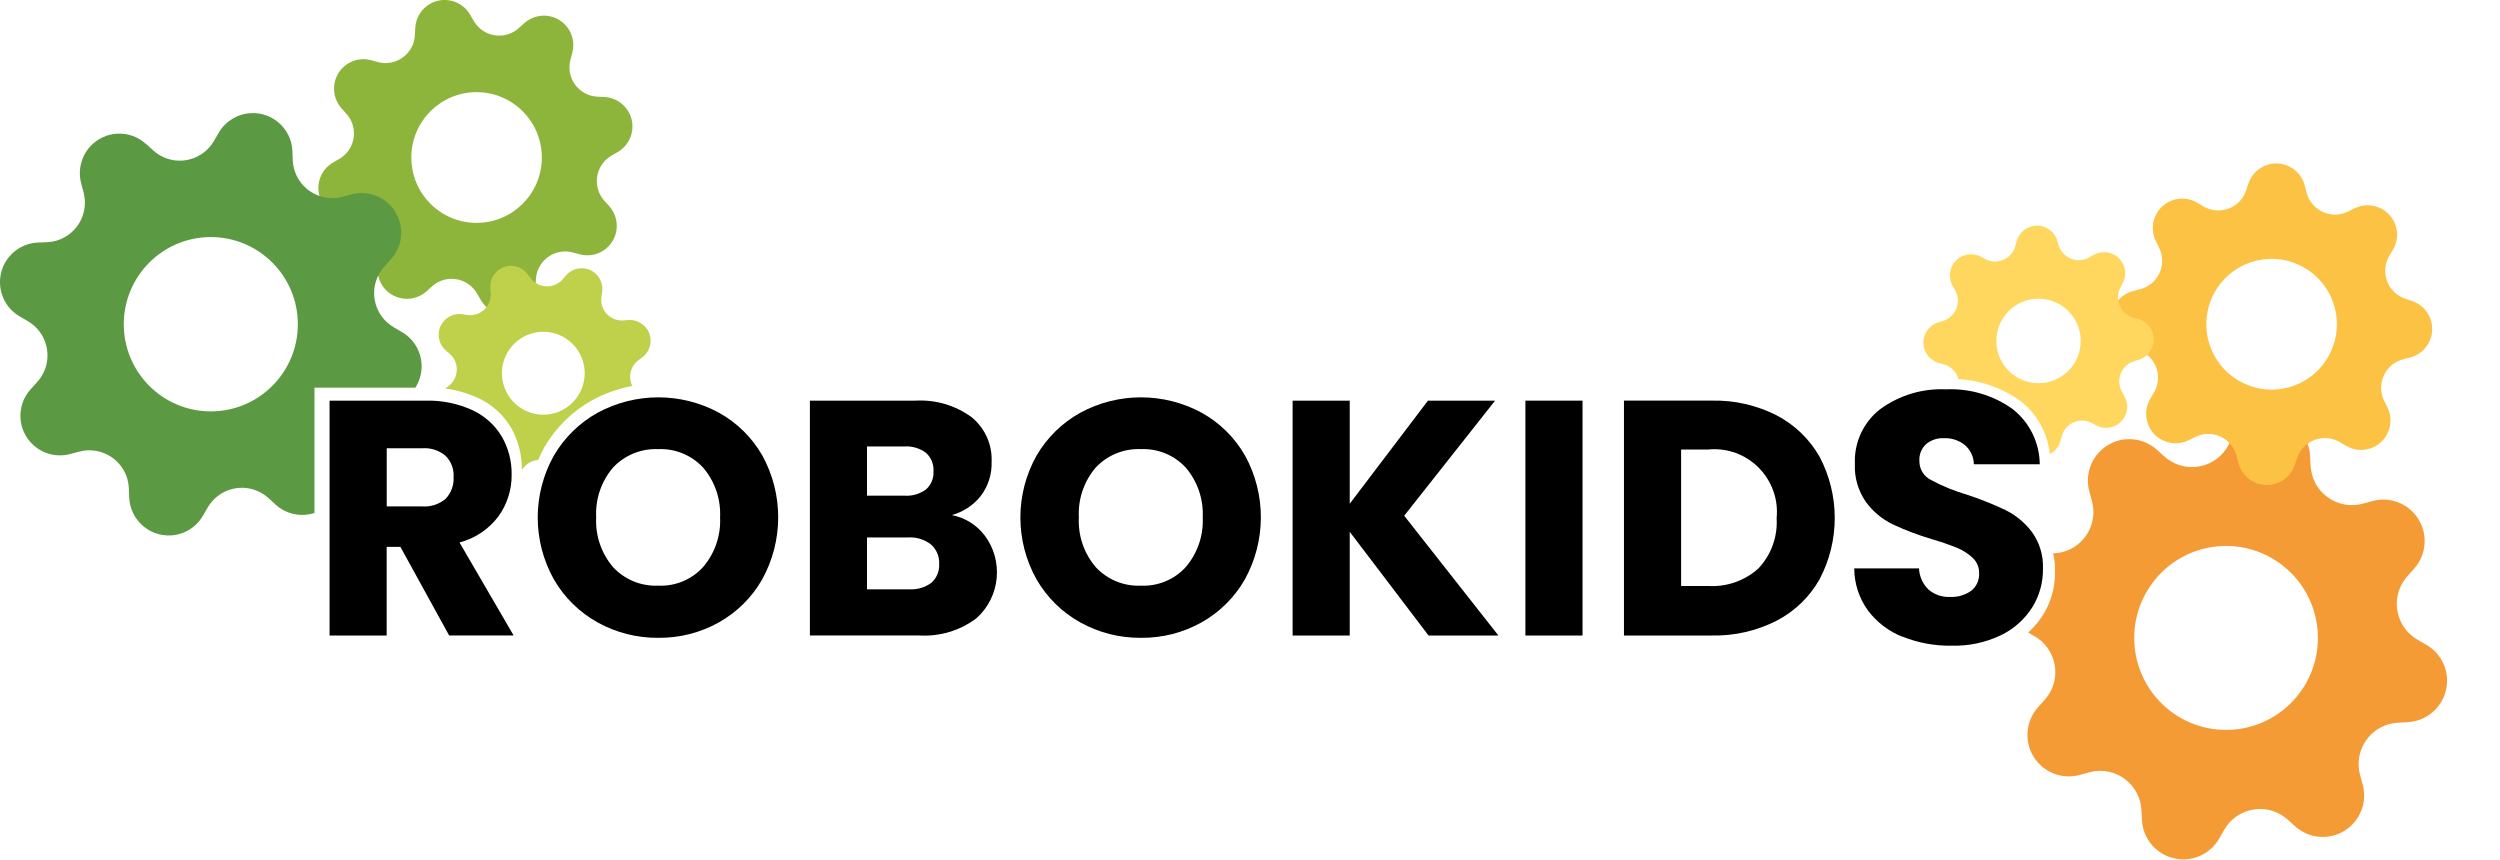 <svg width="308" height="106" viewBox="0 0 308 106" fill="none" xmlns="http://www.w3.org/2000/svg">
<g clip-path="url(#clip0_237_242)">
<path d="M301.475 83.594C301.384 81.865 300.42 80.3 298.921 79.438L297.848 78.82C295.406 77.42 294.56 74.306 295.957 71.861C296.14 71.546 296.351 71.254 296.592 70.984L297.413 70.07C299.296 67.972 299.125 64.744 297.03 62.858C295.742 61.699 293.954 61.272 292.282 61.729L291.096 62.054C288.378 62.792 285.575 61.184 284.838 58.461C284.743 58.114 284.688 57.759 284.666 57.401L284.604 56.169C284.455 53.351 282.05 51.191 279.236 51.341C277.51 51.432 275.948 52.397 275.087 53.899L274.47 54.974C273.076 57.419 269.963 58.267 267.522 56.871C267.208 56.688 266.916 56.476 266.646 56.235L265.734 55.413C263.639 53.526 260.417 53.698 258.534 55.796C257.377 57.087 256.95 58.878 257.406 60.552L257.731 61.74C258.468 64.459 256.87 67.259 254.155 68.001H254.147C253.797 68.096 253.439 68.151 253.078 68.173L252.939 68.18C253.122 68.915 253.206 69.675 253.173 70.439C253.206 72.329 252.691 74.189 251.684 75.786C251.177 76.583 250.56 77.303 249.867 77.928L250.651 78.382C253.093 79.781 253.939 82.896 252.542 85.341C252.359 85.655 252.148 85.948 251.907 86.218L251.086 87.132C249.203 89.23 249.374 92.458 251.469 94.344C252.757 95.502 254.545 95.93 256.217 95.473L257.403 95.148C260.114 94.409 262.913 96.01 263.654 98.73V98.737C263.749 99.088 263.803 99.446 263.825 99.808L263.887 101.04C264.037 103.858 266.442 106.018 269.255 105.868C270.982 105.777 272.543 104.812 273.405 103.31L274.021 102.235C275.419 99.79 278.528 98.942 280.97 100.342C281.283 100.525 281.575 100.737 281.845 100.978L282.758 101.8C284.853 103.686 288.075 103.515 289.958 101.416C291.115 100.126 291.542 98.335 291.085 96.661L290.761 95.473C290.024 92.754 291.622 89.954 294.337 89.212H294.344C294.695 89.117 295.052 89.062 295.414 89.04L296.643 88.978L296.651 88.967C299.464 88.817 301.621 86.408 301.471 83.59L301.475 83.594ZM282.911 85.886C278.89 90.678 271.755 91.295 266.971 87.267C262.187 83.239 261.57 76.093 265.592 71.302C269.613 66.51 276.747 65.892 281.532 69.92C286.316 73.948 286.933 81.094 282.911 85.886Z" fill="#F59B35"/>
<path d="M297.165 37.082L296.337 36.804C294.439 36.168 293.414 34.11 294.049 32.209C294.129 31.968 294.235 31.734 294.366 31.515L294.815 30.762C295.833 29.037 295.261 26.811 293.538 25.791C292.48 25.166 291.177 25.118 290.079 25.667L289.29 26.058C287.502 26.953 285.331 26.23 284.433 24.438C284.32 24.208 284.229 23.963 284.163 23.715L283.948 22.867C283.451 20.926 281.477 19.756 279.536 20.253C278.342 20.56 277.39 21.452 276.999 22.622L276.726 23.452C276.094 25.352 274.044 26.376 272.15 25.743C272.15 25.743 272.146 25.743 272.142 25.743C271.898 25.659 271.664 25.553 271.442 25.422L270.69 24.972C268.967 23.952 266.745 24.523 265.727 26.251C265.103 27.311 265.055 28.616 265.603 29.716L265.993 30.506C266.887 32.297 266.161 34.472 264.377 35.367C264.147 35.481 263.902 35.572 263.654 35.638L262.807 35.853C260.87 36.351 259.702 38.328 260.198 40.273C260.505 41.468 261.395 42.422 262.563 42.813L263.391 43.091C265.289 43.723 266.311 45.777 265.679 47.674C265.679 47.674 265.679 47.678 265.679 47.682C265.595 47.927 265.49 48.16 265.358 48.383L264.909 49.136C263.891 50.862 264.464 53.088 266.187 54.108C267.245 54.733 268.548 54.78 269.646 54.232L270.434 53.841C272.223 52.945 274.394 53.672 275.288 55.46C275.401 55.69 275.492 55.935 275.558 56.184L275.773 57.032C276.27 58.972 278.244 60.142 280.185 59.645C281.379 59.338 282.331 58.446 282.722 57.276L282.999 56.447C283.63 54.546 285.681 53.523 287.575 54.155C287.575 54.155 287.579 54.155 287.582 54.155C287.827 54.239 288.06 54.345 288.283 54.477L289.035 54.926H289.042C290.765 55.942 292.987 55.372 294.005 53.647C294.629 52.587 294.677 51.282 294.129 50.182L293.739 49.392C292.845 47.601 293.571 45.426 295.355 44.531C295.585 44.418 295.83 44.326 296.078 44.26L296.925 44.045C298.862 43.548 300.03 41.57 299.534 39.626C299.227 38.43 298.337 37.476 297.169 37.085L297.165 37.082ZM282.119 47.674C277.857 48.921 273.394 46.475 272.146 42.206C270.898 37.937 273.343 33.467 277.605 32.217C281.868 30.97 286.331 33.416 287.579 37.685C288.827 41.954 286.382 46.424 282.119 47.674Z" fill="#FCC243"/>
<path d="M265.227 41.04C264.964 40.196 264.292 39.545 263.442 39.308L262.836 39.143C261.457 38.763 260.647 37.33 261.026 35.949C261.026 35.949 261.026 35.949 261.026 35.945C261.074 35.766 261.143 35.594 261.231 35.433L261.526 34.881C262.194 33.609 261.701 32.034 260.432 31.365C259.651 30.956 258.713 30.97 257.943 31.405L257.392 31.716C256.144 32.425 254.556 31.983 253.848 30.733C253.757 30.572 253.684 30.404 253.629 30.228L253.443 29.625C253.012 28.251 251.553 27.487 250.184 27.918C249.341 28.181 248.692 28.854 248.455 29.706L248.29 30.312C247.911 31.694 246.48 32.505 245.101 32.125C245.101 32.125 245.101 32.125 245.097 32.125C244.918 32.078 244.747 32.008 244.586 31.921L244.035 31.625C242.765 30.956 241.192 31.449 240.525 32.721C240.116 33.503 240.131 34.443 240.565 35.214L240.875 35.766C241.579 37.016 241.141 38.606 239.893 39.315C239.733 39.407 239.561 39.48 239.386 39.534L238.784 39.721C237.412 40.152 236.649 41.614 237.08 42.985C237.342 43.829 238.014 44.48 238.864 44.717L239.47 44.882C240.382 45.134 241.043 45.847 241.276 46.699C244.002 46.867 246.637 47.781 248.874 49.363C250.962 50.979 252.272 53.358 252.538 55.939C253.173 55.61 253.655 55.032 253.848 54.331L254.012 53.724C254.392 52.342 255.822 51.531 257.202 51.911C257.202 51.911 257.202 51.911 257.206 51.911C257.384 51.958 257.556 52.028 257.716 52.115L258.267 52.412C259.537 53.081 261.11 52.587 261.778 51.315C262.187 50.533 262.172 49.593 261.738 48.822L261.428 48.27C260.723 47.02 261.161 45.43 262.409 44.721C262.57 44.63 262.742 44.557 262.917 44.502L263.519 44.315C264.891 43.884 265.654 42.422 265.223 41.048L265.227 41.04ZM251.235 47.21C251.235 47.21 251.232 47.21 251.228 47.21C248.36 47.254 245.999 44.962 245.951 42.093C245.904 39.216 248.192 36.848 251.06 36.8C253.932 36.753 256.297 39.045 256.344 41.918C256.392 44.794 254.104 47.163 251.235 47.21Z" fill="#FFD75F"/>
<path d="M234.412 78.462C232.712 77.797 231.23 76.671 230.132 75.213C229.04 73.703 228.449 71.89 228.442 70.029H236.419C236.467 71.02 236.89 71.956 237.602 72.643C238.335 73.264 239.273 73.586 240.233 73.542C241.171 73.59 242.098 73.319 242.864 72.775C243.506 72.259 243.864 71.466 243.827 70.644C243.849 69.934 243.572 69.247 243.061 68.754C242.514 68.231 241.875 67.814 241.174 67.522C240.134 67.098 239.072 66.729 237.996 66.422C236.328 65.928 234.7 65.311 233.128 64.572C231.843 63.936 230.73 63.001 229.883 61.846C228.924 60.475 228.442 58.819 228.522 57.145C228.409 54.524 229.573 52.013 231.642 50.405C233.992 48.694 236.854 47.832 239.758 47.967C242.689 47.835 245.579 48.694 247.966 50.405C250.049 52.042 251.275 54.543 251.297 57.196H243.181C243.163 56.29 242.765 55.438 242.083 54.842C241.353 54.25 240.43 53.947 239.492 53.983C238.696 53.947 237.915 54.203 237.299 54.711C236.722 55.244 236.419 56.012 236.467 56.794C236.456 57.774 236.999 58.677 237.872 59.119C239.266 59.872 240.736 60.475 242.254 60.921C243.911 61.462 245.532 62.105 247.104 62.854C248.371 63.49 249.473 64.404 250.33 65.534C251.279 66.846 251.757 68.439 251.692 70.055C251.721 71.751 251.257 73.414 250.356 74.851C249.411 76.335 248.068 77.519 246.48 78.276C244.605 79.164 242.546 79.602 240.474 79.548C238.404 79.588 236.346 79.211 234.419 78.447L234.408 78.455L234.412 78.462Z" fill="black"/>
<path d="M77.431 13.765C76.818 12.698 75.704 12.014 74.475 11.952L73.595 11.909C71.595 11.806 70.059 10.103 70.158 8.103C70.172 7.844 70.212 7.592 70.282 7.34L70.508 6.495C71.026 4.558 69.877 2.57 67.942 2.05C66.757 1.732 65.49 2.04 64.578 2.862L63.928 3.45C62.45 4.796 60.162 4.682 58.823 3.202C58.823 3.202 58.819 3.195 58.816 3.195C58.644 3.004 58.491 2.796 58.359 2.573L57.922 1.813C56.922 0.077 54.703 -0.519 52.969 0.482C51.904 1.096 51.221 2.211 51.159 3.443L51.116 4.324C51.014 6.327 49.313 7.866 47.317 7.767C47.058 7.753 46.806 7.712 46.554 7.643L45.711 7.416C43.777 6.897 41.792 8.049 41.273 9.986C40.956 11.174 41.263 12.442 42.084 13.356L42.671 14.007C44.014 15.494 43.897 17.786 42.416 19.131C42.226 19.303 42.018 19.456 41.795 19.584L41.036 20.019C39.303 21.021 38.708 23.243 39.708 24.979C40.321 26.047 41.434 26.73 42.664 26.792L43.543 26.836C45.543 26.939 47.08 28.642 46.981 30.641C46.966 30.901 46.926 31.153 46.857 31.405L46.631 32.249C46.112 34.187 47.262 36.175 49.196 36.694C50.382 37.012 51.648 36.705 52.561 35.883L53.21 35.294C54.688 33.949 56.976 34.062 58.316 35.543C58.316 35.543 58.319 35.55 58.323 35.55C58.495 35.74 58.648 35.949 58.779 36.172L59.217 36.935C60.217 38.672 62.436 39.267 64.169 38.266C65.235 37.652 65.917 36.537 65.979 35.305L66.023 34.424C66.125 32.421 67.826 30.883 69.822 30.981C70.081 30.996 70.333 31.036 70.585 31.105L71.428 31.332C73.362 31.851 75.347 30.7 75.865 28.762C76.183 27.575 75.876 26.306 75.055 25.392L74.467 24.742C73.124 23.262 73.238 20.97 74.716 19.628C74.716 19.628 74.723 19.625 74.723 19.621C74.913 19.449 75.121 19.296 75.343 19.164L76.106 18.725C77.839 17.724 78.434 15.502 77.434 13.765H77.431ZM58.714 27.458C54.272 27.458 50.674 23.854 50.674 19.405C50.674 14.957 54.272 11.353 58.714 11.353C63.155 11.353 66.753 14.957 66.753 19.405C66.753 23.854 63.155 27.458 58.714 27.458Z" fill="#8DB53C"/>
<path d="M79.631 40.441C79.109 39.75 78.277 39.37 77.412 39.428L76.799 39.476C75.398 39.578 74.179 38.525 74.077 37.122C74.077 37.118 74.077 37.114 74.077 37.111C74.062 36.932 74.069 36.749 74.099 36.57L74.19 35.959C74.387 34.563 73.416 33.269 72.022 33.072C71.165 32.951 70.303 33.273 69.734 33.931L69.329 34.399C68.406 35.462 66.796 35.579 65.731 34.658C65.596 34.538 65.472 34.406 65.362 34.26L64.994 33.77C64.147 32.644 62.545 32.418 61.421 33.266C60.731 33.788 60.352 34.622 60.41 35.488L60.458 36.102C60.56 37.506 59.509 38.727 58.107 38.829C58.107 38.829 58.107 38.829 58.104 38.829C57.925 38.843 57.742 38.836 57.564 38.807L56.954 38.715C55.56 38.518 54.268 39.49 54.071 40.887C53.951 41.746 54.272 42.608 54.929 43.178L55.396 43.584C56.462 44.509 56.578 46.121 55.655 47.188C55.538 47.323 55.403 47.448 55.261 47.557L54.859 47.861C56.272 48.054 57.655 48.453 58.958 49.056C60.629 49.842 62.027 51.11 62.965 52.7C63.859 54.272 64.315 56.052 64.289 57.858C64.289 57.858 64.289 57.858 64.289 57.861L64.57 57.54C65.026 57.01 65.654 56.717 66.3 56.666C66.534 56.121 66.793 55.581 67.085 55.058C68.493 52.645 70.522 50.657 72.964 49.304C74.526 48.456 76.19 47.875 77.89 47.546C77.456 46.654 77.562 45.554 78.248 44.754C78.368 44.619 78.5 44.494 78.646 44.385L79.138 44.016C80.262 43.167 80.489 41.563 79.642 40.437L79.631 40.441ZM68.731 50.767C66.092 51.757 63.154 50.419 62.162 47.777C61.173 45.134 62.508 42.192 65.147 41.197C67.785 40.207 70.723 41.545 71.712 44.187C71.712 44.187 71.712 44.191 71.712 44.195C72.697 46.834 71.358 49.772 68.727 50.763L68.731 50.767Z" fill="#BFD04A"/>
<path d="M55.338 78.297L49.328 67.372H47.638V78.297H40.602V49.359H52.415C54.422 49.305 56.414 49.71 58.243 50.551C59.746 51.256 61.002 52.397 61.845 53.83C62.647 55.241 63.056 56.842 63.034 58.464C63.06 60.314 62.487 62.12 61.407 63.618C60.217 65.201 58.527 66.334 56.611 66.831L63.279 78.29H55.334L55.338 78.297ZM47.645 62.39H52.006C53.061 62.471 54.104 62.131 54.911 61.443C55.59 60.723 55.94 59.755 55.882 58.768C55.944 57.803 55.59 56.86 54.911 56.173C54.108 55.486 53.061 55.145 52.006 55.226H47.645V62.39Z" fill="black"/>
<path d="M73.632 76.686C71.391 75.443 69.526 73.612 68.242 71.389C65.582 66.648 65.582 60.862 68.242 56.122C69.534 53.91 71.395 52.086 73.632 50.847C78.292 48.321 83.912 48.321 88.576 50.847C90.805 52.083 92.656 53.907 93.922 56.122C96.535 60.877 96.524 66.641 93.896 71.389C92.63 73.608 90.78 75.439 88.55 76.686C86.277 77.958 83.707 78.608 81.102 78.579C78.489 78.605 75.916 77.95 73.632 76.686ZM86.634 69.843C88.079 68.147 88.824 65.965 88.714 63.739C88.824 61.509 88.079 59.32 86.634 57.62C85.215 56.081 83.189 55.244 81.098 55.332C79 55.241 76.964 56.07 75.526 57.602C74.073 59.305 73.329 61.506 73.449 63.746C73.333 65.976 74.077 68.165 75.526 69.865C76.956 71.411 78.996 72.248 81.098 72.153C83.193 72.248 85.226 71.404 86.634 69.847V69.843Z" fill="black"/>
<path d="M121.302 65.95C123.671 69.101 123.233 73.546 120.295 76.17C118.27 77.694 115.766 78.444 113.237 78.29H99.779V49.359H112.781C115.241 49.217 117.679 49.93 119.675 51.377C121.328 52.708 122.251 54.74 122.167 56.864C122.222 58.391 121.751 59.89 120.828 61.107C119.919 62.248 118.671 63.07 117.266 63.457C118.868 63.768 120.306 64.656 121.299 65.954L121.302 65.95ZM106.815 61.067H111.424C112.369 61.133 113.307 60.862 114.077 60.303C114.719 59.74 115.062 58.907 115.004 58.055C115.058 57.196 114.719 56.359 114.077 55.785C113.314 55.219 112.372 54.941 111.424 55.003H106.815V61.063V61.067ZM114.734 71.806C115.401 71.221 115.759 70.362 115.704 69.474C115.752 68.564 115.38 67.683 114.697 67.08C113.905 66.462 112.92 66.155 111.916 66.213H106.815V72.603H112.011C112.989 72.665 113.96 72.38 114.748 71.799L114.734 71.806Z" fill="black"/>
<path d="M133.097 76.686C130.856 75.443 128.991 73.612 127.707 71.389C125.046 66.648 125.046 60.862 127.707 56.122C128.999 53.91 130.86 52.086 133.097 50.847C137.757 48.321 143.377 48.321 148.041 50.847C150.27 52.083 152.12 53.907 153.387 56.122C156 60.877 155.989 66.641 153.361 71.389C152.095 73.608 150.245 75.439 148.015 76.686C145.741 77.958 143.172 78.608 140.567 78.579C137.954 78.605 135.381 77.95 133.097 76.686ZM146.099 69.843C147.541 68.147 148.285 65.965 148.176 63.739C148.281 61.509 147.541 59.324 146.099 57.62C144.68 56.081 142.654 55.244 140.563 55.332C138.465 55.241 136.428 56.07 134.991 57.602C133.538 59.305 132.794 61.506 132.914 63.746C132.797 65.976 133.542 68.165 134.991 69.865C136.421 71.411 138.461 72.248 140.563 72.153C142.658 72.248 144.69 71.404 146.099 69.847V69.843Z" fill="black"/>
<path d="M175.998 78.297L166.287 65.519V78.297H159.251V49.359H166.287V62.061L175.921 49.363H184.191L172.998 63.538L184.603 78.294H176.002L175.998 78.297Z" fill="black"/>
<path d="M194.967 49.359V78.297H187.931V49.359H194.967Z" fill="black"/>
<path d="M218.881 51.172C221.096 52.324 222.931 54.093 224.169 56.264C226.665 60.99 226.665 66.645 224.169 71.371C222.935 73.557 221.089 75.333 218.859 76.481C216.396 77.731 213.659 78.356 210.896 78.294H200.072V49.356H210.896C213.666 49.29 216.406 49.915 218.877 51.169H218.884L218.881 51.172ZM216.658 70.007C218.217 68.344 219.023 66.107 218.881 63.827C219.3 59.579 216.202 55.796 211.962 55.38C211.458 55.328 210.951 55.328 210.447 55.38H207.112V72.193H210.447C212.728 72.332 214.969 71.546 216.662 70.011L216.658 70.007Z" fill="black"/>
<path d="M38.755 47.758H51.174C51.7 46.936 51.988 45.953 51.94 44.904C51.864 43.252 50.955 41.749 49.528 40.916L48.51 40.32C46.189 38.968 45.401 35.985 46.751 33.657C46.926 33.357 47.13 33.076 47.364 32.82L48.156 31.946C49.97 29.958 49.827 26.873 47.842 25.06C46.62 23.945 44.915 23.525 43.317 23.949L42.175 24.248C39.577 24.936 36.913 23.382 36.223 20.78C36.135 20.447 36.084 20.104 36.069 19.76L36.022 18.583C35.898 15.893 33.617 13.809 30.928 13.937C29.278 14.014 27.778 14.924 26.946 16.353L26.352 17.373C25.001 19.698 22.023 20.487 19.699 19.135C19.4 18.959 19.119 18.755 18.863 18.521L17.991 17.728L17.984 17.735C15.998 15.918 12.918 16.061 11.108 18.049C9.995 19.274 9.576 20.981 9.999 22.582L10.298 23.726C10.984 26.328 9.433 28.997 6.835 29.684C6.503 29.771 6.16 29.823 5.817 29.837L4.642 29.885C1.956 30.009 -0.124 32.294 0.004 34.987C0.08 36.639 0.989 38.142 2.416 38.975L3.434 39.571C5.759 40.927 6.543 43.917 5.186 46.242C5.014 46.538 4.81 46.812 4.58 47.068L3.788 47.941C1.974 49.93 2.117 53.015 4.102 54.828C5.324 55.943 7.029 56.363 8.627 55.939L9.769 55.639C12.367 54.952 15.031 56.505 15.717 59.108C15.805 59.441 15.856 59.784 15.871 60.128L15.918 61.305C16.039 63.998 18.312 66.082 20.998 65.965C22.655 65.892 24.162 64.978 24.998 63.538L25.592 62.518C26.943 60.193 29.921 59.404 32.245 60.756C32.544 60.932 32.825 61.136 33.081 61.37L33.953 62.164C35.296 63.392 37.135 63.721 38.748 63.194V47.766L38.755 47.758ZM25.972 50.683C20.049 50.683 15.25 45.873 15.25 39.944C15.25 34.015 20.053 29.205 25.972 29.205C31.891 29.205 36.694 34.015 36.694 39.944C36.694 45.873 31.891 50.683 25.972 50.683Z" fill="#5C9943"/>
</g>
<defs>
<clipPath id="clip0_237_242">
<rect width="308" height="106" fill="white"/>
</clipPath>
</defs>
</svg>
